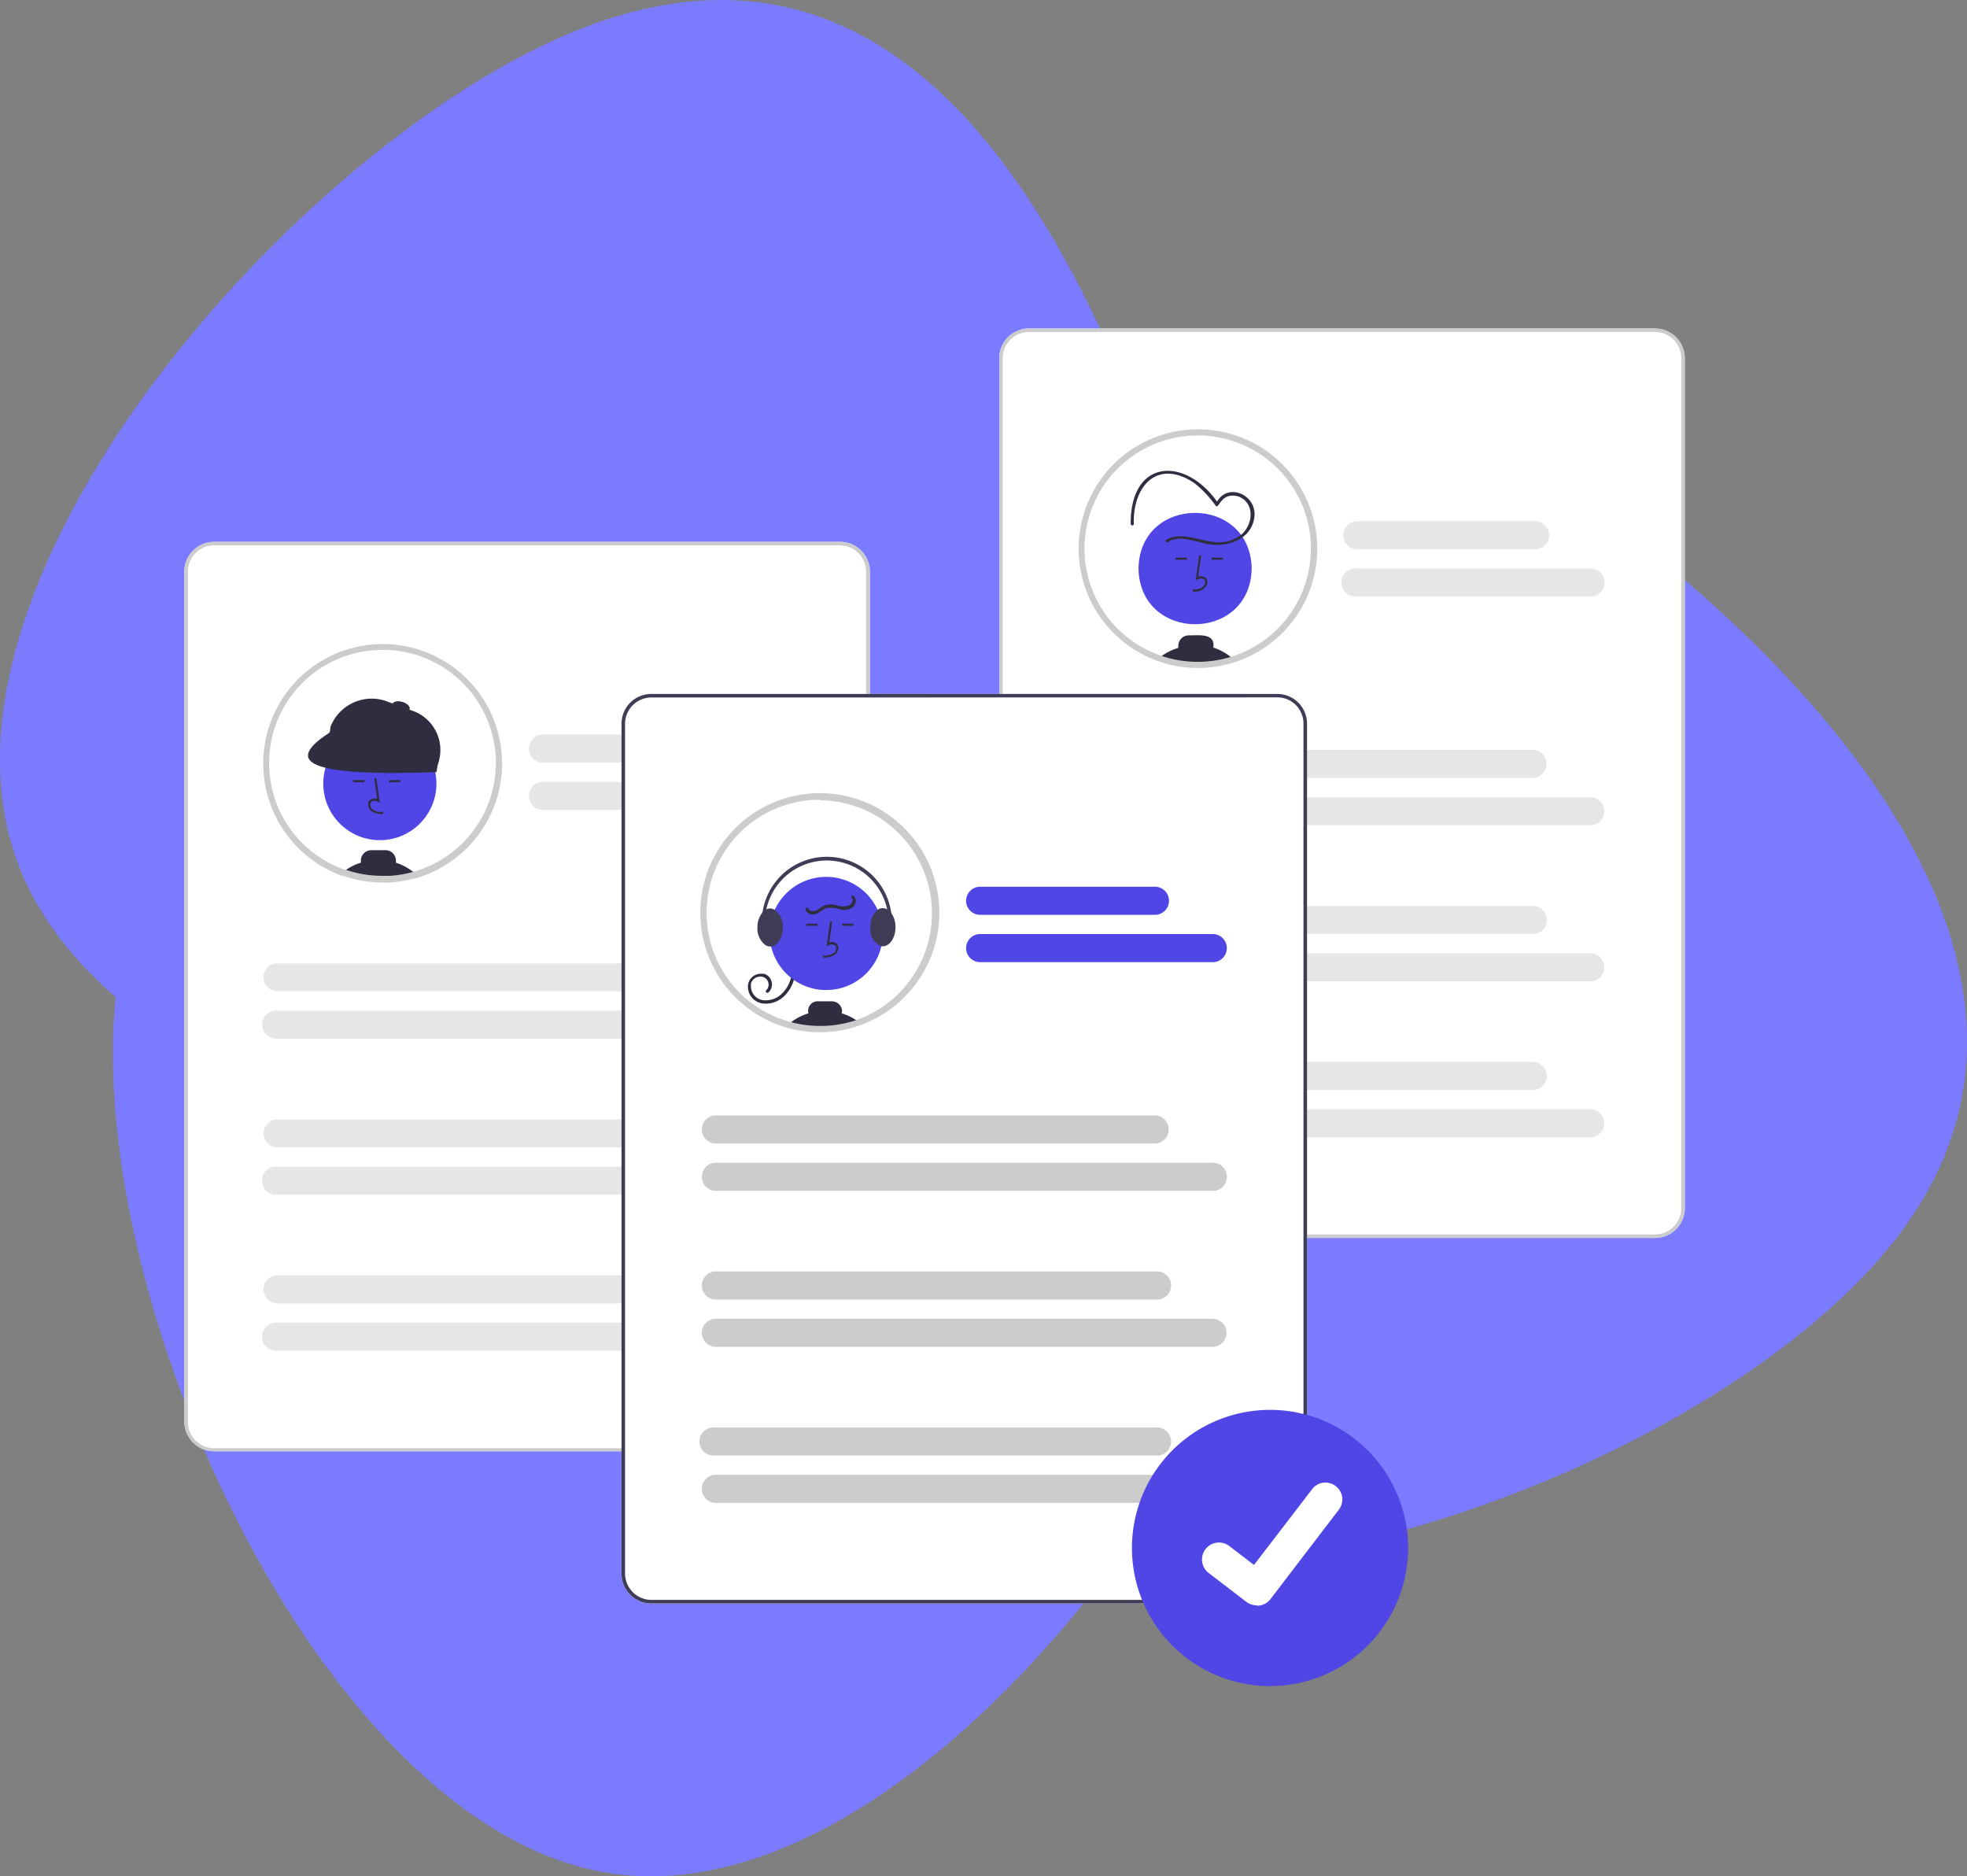 <svg id="Layer_1" data-name="Layer 1" xmlns="http://www.w3.org/2000/svg" viewBox="0 0 188.75 180.01"><rect x="0" y="0" width="188.75" height="180.01" fill="#808080" stroke="none"/><defs><style>.cls-1{fill:#7b7bff;}.cls-2{fill:#fff;}.cls-3{fill:#4f46e5;}.cls-4{fill:#2f2e41;}.cls-5{fill:#ccc;}.cls-6{fill:#f2f2f2;}.cls-7{fill:#e6e6e6;}.cls-8{fill:#3f3d56;}</style></defs><title>madrakMotabar</title><path id="Path_168" data-name="Path 168" class="cls-1" d="M83.79,40.09c26.51-11.6,43.15,7,54.13,33.67s16.31,61.53-10.19,73.13-84.85,0-95.83-26.73S57.28,51.69,83.79,40.09Z" transform="translate(-29.89 -36.57)"/><path id="Path_169" data-name="Path 169" class="cls-1" d="M155.22,148.76c5.84-28.34-15.78-40.76-44.18-46S47.46,99.65,41.62,128s17.67,83,46.07,88.17S149.38,177.1,155.22,148.76Z" transform="translate(-29.89 -36.57)"/><path id="Path_167" data-name="Path 167" class="cls-1" d="M120.16,85.12c16.75-23.6,40.58-16.25,63.75,1s45.66,44.34,28.92,67.94-72.74,43.68-95.91,26.45S103.42,108.72,120.16,85.12Z" transform="translate(-29.89 -36.57)"/><g id="undraw_hiring_re_yk5n" data-name="undraw hiring re yk5n"><path id="Path_78" data-name="Path 78" class="cls-2" d="M110.51,175.81H50.44A2.86,2.86,0,0,1,47.58,173V91.41a2.86,2.86,0,0,1,2.86-2.85h60.07a2.86,2.86,0,0,1,2.85,2.85V173A2.85,2.85,0,0,1,110.51,175.81Z" transform="translate(-29.89 -36.57)"/><path id="Path_79" data-name="Path 79" class="cls-2" d="M77.77,109.78a11.16,11.16,0,0,1-7.7,10.61l-.2.07c-.29.09-.59.16-.89.23a12.94,12.94,0,0,1-1.64.23l-.73,0a11.09,11.09,0,0,1-3.69-.63l-.1,0a11.16,11.16,0,1,1,14.95-10.5Z" transform="translate(-29.89 -36.57)"/><circle id="Ellipse_21" data-name="Ellipse 21" class="cls-3" cx="36.45" cy="75.18" r="5.43"/><path id="Path_80" data-name="Path 80" class="cls-4" d="M66.66,114.67v-.2a1.61,1.61,0,0,1-1-.22.62.62,0,0,1-.24-.46.34.34,0,0,1,.11-.29.62.62,0,0,1,.63,0l.17.08-.32-2.35-.2,0,.27,2a.7.7,0,0,0-.68.1.51.51,0,0,0-.18.45.83.83,0,0,0,.32.62A1.83,1.83,0,0,0,66.66,114.67Z" transform="translate(-29.89 -36.57)"/><rect id="Rectangle_5" data-name="Rectangle 5" class="cls-4" x="33.88" y="74.85" width="1.09" height="0.2"/><rect id="Rectangle_6" data-name="Rectangle 6" class="cls-4" x="37.33" y="74.85" width="1.09" height="0.2"/><path id="Path_81" data-name="Path 81" class="cls-4" d="M67.88,119.34a.75.75,0,0,0,0-.2,1,1,0,0,0-1-1H65.52a1,1,0,0,0-1,1,1.5,1.5,0,0,0,0,.2,5.25,5.25,0,0,0-1.5.74l-.26.2.1,0a11.25,11.25,0,0,0,3.69.62l.72,0a11.69,11.69,0,0,0,1.65-.23c.3-.07.59-.14.88-.23A5.41,5.41,0,0,0,67.88,119.34Z" transform="translate(-29.89 -36.57)"/><path id="Path_82" data-name="Path 82" class="cls-4" d="M67.7,120.79a.72.72,0,0,0-.37.13,12.85,12.85,0,0,0,1.65-.23Z" transform="translate(-29.89 -36.57)"/><path id="Path_83" data-name="Path 83" class="cls-4" d="M71.26,110.46,61.83,107a.41.41,0,0,1-.24-.52l0-.15a4.25,4.25,0,0,1,5.19-2.55l2.9,1.06A4,4,0,0,1,71.87,110l-.09.23A.42.42,0,0,1,71.26,110.46Z" transform="translate(-29.89 -36.57)"/><path id="Path_84" data-name="Path 84" class="cls-4" d="M71.77,110.65c-13.14.48-14.29-1.17-10.29-3.77l.85-1.56,9.74,3.55Z" transform="translate(-29.89 -36.57)"/><ellipse id="Ellipse_22" data-name="Ellipse 22" class="cls-4" cx="68.37" cy="104.36" rx="0.46" ry="0.86" transform="translate(-81.14 103.22) rotate(-73.27)"/><path id="Path_85" data-name="Path 85" class="cls-5" d="M66.61,121.24a11.39,11.39,0,0,1-3.79-.64l-.11,0a11.46,11.46,0,1,1,7.45.12l-.21.07A8.65,8.65,0,0,1,69,121a12.06,12.06,0,0,1-1.69.24C67.11,121.24,66.86,121.24,66.61,121.24Zm0-22.31A10.85,10.85,0,0,0,62.92,120l.1,0a10.7,10.7,0,0,0,3.59.6c.23,0,.47,0,.7,0a10.8,10.8,0,0,0,1.6-.22c.3-.07.58-.14.86-.23l.2-.06a10.85,10.85,0,0,0-3.36-21.17Z" transform="translate(-29.89 -36.57)"/><path id="Path_86" data-name="Path 86" class="cls-6" d="M51.42,144.08" transform="translate(-29.89 -36.57)"/><path id="Path_87" data-name="Path 87" class="cls-5" d="M110.51,175.81H50.44A2.86,2.86,0,0,1,47.58,173V91.41a2.86,2.86,0,0,1,2.86-2.85h60.07a2.86,2.86,0,0,1,2.85,2.85V173A2.85,2.85,0,0,1,110.51,175.81ZM50.44,88.89a2.53,2.53,0,0,0-2.52,2.52V173a2.52,2.52,0,0,0,2.52,2.52h60.07A2.53,2.53,0,0,0,113,173V91.41a2.54,2.54,0,0,0-2.52-2.52Z" transform="translate(-29.89 -36.57)"/><path id="Path_88" data-name="Path 88" class="cls-7" d="M98.88,109.74h-17a1.35,1.35,0,0,1,0-2.69h17a1.35,1.35,0,1,1,0,2.69Z" transform="translate(-29.89 -36.57)"/><path id="Path_89" data-name="Path 89" class="cls-7" d="M104.43,114.28H81.88a1.35,1.35,0,0,1,0-2.69h22.55a1.35,1.35,0,0,1,0,2.69Z" transform="translate(-29.89 -36.57)"/><path id="Path_90" data-name="Path 90" class="cls-7" d="M98.86,131.68H56.52a1.34,1.34,0,0,1,0-2.68H98.86a1.34,1.34,0,0,1,0,2.68Z" transform="translate(-29.89 -36.57)"/><path id="Path_91" data-name="Path 91" class="cls-7" d="M104.4,136.22H56.52a1.35,1.35,0,1,1,0-2.69H104.4a1.35,1.35,0,1,1,0,2.69Z" transform="translate(-29.89 -36.57)"/><path id="Path_92" data-name="Path 92" class="cls-7" d="M98.86,146.65H56.52a1.34,1.34,0,0,1,0-2.68H98.86a1.34,1.34,0,0,1,0,2.68Z" transform="translate(-29.89 -36.57)"/><path id="Path_93" data-name="Path 93" class="cls-7" d="M104.4,151.19H56.52a1.35,1.35,0,1,1-.07-2.69h48a1.35,1.35,0,1,1,0,2.69Z" transform="translate(-29.89 -36.57)"/><path id="Path_94" data-name="Path 94" class="cls-7" d="M98.86,161.62H56.52a1.34,1.34,0,0,1,0-2.68H98.86a1.35,1.35,0,0,1,0,2.69Z" transform="translate(-29.89 -36.57)"/><path id="Path_95" data-name="Path 95" class="cls-7" d="M104.4,166.16H56.52a1.35,1.35,0,1,1-.07-2.69h48a1.35,1.35,0,1,1,0,2.69Z" transform="translate(-29.89 -36.57)"/><path id="Path_96" data-name="Path 96" class="cls-2" d="M188.7,155.34H128.63a2.86,2.86,0,0,1-2.85-2.85V70.94a2.85,2.85,0,0,1,2.85-2.85H188.7a2.86,2.86,0,0,1,2.86,2.85v81.55A2.86,2.86,0,0,1,188.7,155.34Z" transform="translate(-29.89 -36.57)"/><path id="Path_97" data-name="Path 97" class="cls-5" d="M188.7,155.34H128.63a2.86,2.86,0,0,1-2.85-2.85V70.94a2.85,2.85,0,0,1,2.85-2.85H188.7a2.86,2.86,0,0,1,2.86,2.85v81.55A2.86,2.86,0,0,1,188.7,155.34ZM128.63,68.42a2.53,2.53,0,0,0-2.52,2.52v81.55a2.54,2.54,0,0,0,2.52,2.52H188.7a2.53,2.53,0,0,0,2.52-2.52V70.94a2.52,2.52,0,0,0-2.52-2.52Z" transform="translate(-29.89 -36.57)"/><path id="Path_98" data-name="Path 98" class="cls-2" d="M156,89.2A11.16,11.16,0,1,1,144.83,78h0A11.16,11.16,0,0,1,156,89.2Z" transform="translate(-29.89 -36.57)"/><path id="Path_99" data-name="Path 99" class="cls-3" d="M150,91.11c-.13,7.14-10.74,7.13-10.86,0C139.25,84,149.87,84,150,91.11Z" transform="translate(-29.89 -36.57)"/><path id="Path_100" data-name="Path 100" class="cls-4" d="M144.34,93.32v-.2c1.4.19,1.7-1.54.29-.9l.32-2.35.2,0-.28,2C146.36,91.68,145.81,93.53,144.34,93.32Z" transform="translate(-29.89 -36.57)"/><rect id="Rectangle_7" data-name="Rectangle 7" class="cls-4" x="116.26" y="53.5" width="1.09" height="0.2"/><rect id="Rectangle_8" data-name="Rectangle 8" class="cls-4" x="112.81" y="53.5" width="1.09" height="0.2"/><path id="Path_101" data-name="Path 101" class="cls-4" d="M146.32,98.7c.21-1.44-1.47-1.15-2.36-1.17a1,1,0,0,0-1,1,.68.68,0,0,0,0,.2,5.24,5.24,0,0,0-1.88,1,11.15,11.15,0,0,0,7.15.08A5.21,5.21,0,0,0,146.32,98.7Z" transform="translate(-29.89 -36.57)"/><path id="Path_102" data-name="Path 102" class="cls-4" d="M142,88.55c1-.59,2.22-.14,3.26.1,2,.61,4.74-.15,5-2.5.25-2.18-2.74-3.4-3.7-1.22l.28,0c-3.1-4.6-8.48-4.43-8.45,1.9a.15.15,0,1,0,.3,0c-.11-3.73,2.36-6.28,5.85-3.88a10.84,10.84,0,0,1,2,2.13c.36.41.44-1.34,2.18-.88,1.91.74,1.29,3.48-.42,4.08-2.12,1.08-4.4-1-6.48.05a.15.15,0,0,0-.06.2.15.15,0,0,0,.21.06h0Z" transform="translate(-29.89 -36.57)"/><path id="Path_103" data-name="Path 103" class="cls-5" d="M144.83,100.66a11.45,11.45,0,1,1,3.55-.56A11.44,11.44,0,0,1,144.83,100.66Zm0-22.31A10.86,10.86,0,1,0,155.68,89.2h0a10.85,10.85,0,0,0-10.85-10.85Z" transform="translate(-29.89 -36.57)"/><path id="Path_104" data-name="Path 104" class="cls-7" d="M177.07,89.27h-17a1.35,1.35,0,0,1-.07-2.69h17.07a1.35,1.35,0,1,1,0,2.69Z" transform="translate(-29.89 -36.57)"/><path id="Path_105" data-name="Path 105" class="cls-7" d="M182.62,93.8H160.08a1.35,1.35,0,1,1,0-2.69h22.54a1.35,1.35,0,0,1,0,2.69Z" transform="translate(-29.89 -36.57)"/><path id="Path_106" data-name="Path 106" class="cls-7" d="M177.05,111.21H134.71a1.35,1.35,0,0,1,0-2.69h42.34a1.35,1.35,0,0,1,0,2.69Z" transform="translate(-29.89 -36.57)"/><path id="Path_107" data-name="Path 107" class="cls-7" d="M182.6,115.75H134.71a1.35,1.35,0,0,1,0-2.69H182.6a1.35,1.35,0,0,1,0,2.69Z" transform="translate(-29.89 -36.57)"/><path id="Path_108" data-name="Path 108" class="cls-7" d="M177.05,126.18H134.71a1.35,1.35,0,0,1,0-2.69h42.34a1.35,1.35,0,0,1,.07,2.69Z" transform="translate(-29.89 -36.57)"/><path id="Path_109" data-name="Path 109" class="cls-7" d="M182.6,130.72H134.71a1.35,1.35,0,0,1,0-2.69H182.6a1.35,1.35,0,0,1,0,2.69Z" transform="translate(-29.89 -36.57)"/><path id="Path_110" data-name="Path 110" class="cls-7" d="M177.05,141.15H134.71a1.35,1.35,0,0,1,0-2.69h42.34a1.35,1.35,0,0,1,.07,2.69Z" transform="translate(-29.89 -36.57)"/><path id="Path_111" data-name="Path 111" class="cls-7" d="M182.6,145.69H134.71a1.35,1.35,0,0,1,0-2.69H182.6a1.35,1.35,0,0,1,0,2.69Z" transform="translate(-29.89 -36.57)"/><path id="Path_112" data-name="Path 112" class="cls-2" d="M152.46,190.41H92.39a2.86,2.86,0,0,1-2.86-2.85V106a2.86,2.86,0,0,1,2.86-2.85h60.07a2.85,2.85,0,0,1,2.85,2.85v81.55A2.86,2.86,0,0,1,152.46,190.41Z" transform="translate(-29.89 -36.57)"/><path id="Path_113" data-name="Path 113" class="cls-2" d="M97.4,124.15a11.06,11.06,0,0,0,3.28,7.9l.26.26a11.12,11.12,0,0,0,1.78,1.35l.36.22a11.33,11.33,0,0,0,2,.88l.37.11a11.18,11.18,0,0,0,6.77-.19l.13,0a11.16,11.16,0,1,0-15-10.49Z" transform="translate(-29.89 -36.57)"/><path id="Path_114" data-name="Path 114" class="cls-4" d="M106.2,129.62a3.47,3.47,0,0,1-.89,2.34,2.53,2.53,0,0,1-2.29.88,1.63,1.63,0,0,1-1.36-1.7A1.24,1.24,0,0,1,103,130a.76.76,0,0,1,.21,0,1.06,1.06,0,0,1,.71,1.32,1,1,0,0,1-.29.47c-.15.12-.36-.09-.21-.21a.77.77,0,0,0,0-1.08.8.8,0,0,0-.27-.18.94.94,0,0,0-1.2.61.93.93,0,0,0,0,.23,1.34,1.34,0,0,0,1.16,1.37,2.22,2.22,0,0,0,1.92-.74,3.17,3.17,0,0,0,.85-2.19.16.16,0,0,1,.18-.12.15.15,0,0,1,.12.12Z" transform="translate(-29.89 -36.57)"/><circle id="Ellipse_23" data-name="Ellipse 23" class="cls-3" cx="79.28" cy="89.56" r="5.43"/><path id="Path_115" data-name="Path 115" class="cls-4" d="M108.89,128.44v-.2a1.71,1.71,0,0,0,1-.21.65.65,0,0,0,.24-.46.39.39,0,0,0-.12-.3.62.62,0,0,0-.63,0l-.17.07.33-2.35.2,0-.28,2a.72.72,0,0,1,.68.1.56.56,0,0,1,.19.46.79.79,0,0,1-.33.61A1.81,1.81,0,0,1,108.89,128.44Z" transform="translate(-29.89 -36.57)"/><rect id="Rectangle_9" data-name="Rectangle 9" class="cls-4" x="80.81" y="88.62" width="1.09" height="0.2"/><rect id="Rectangle_10" data-name="Rectangle 10" class="cls-4" x="77.36" y="88.62" width="1.09" height="0.2"/><path id="Path_116" data-name="Path 116" class="cls-4" d="M105.47,134.87a11.1,11.1,0,0,0,6.77-.19l.13,0a5.32,5.32,0,0,0-1.72-.89.79.79,0,0,0,0-.48,1,1,0,0,0-.93-.67H108.4a.91.91,0,0,0-.93,1.15,5.58,5.58,0,0,0-1.53.75l-.27.21Z" transform="translate(-29.89 -36.57)"/><path id="Path_117" data-name="Path 117" class="cls-8" d="M113.42,125.55a1.75,1.75,0,0,0,1,1.81l.18,0c.67,0,1.22-.82,1.22-1.83a2.26,2.26,0,0,0-.47-1.44,1.12,1.12,0,0,0-.36-.29.85.85,0,0,0-.91.07A2.07,2.07,0,0,0,113.42,125.55Z" transform="translate(-29.89 -36.57)"/><path id="Path_118" data-name="Path 118" class="cls-8" d="M102.57,125.55a2,2,0,0,0,.8,1.72.88.88,0,0,0,.42.11h.1c.62-.07,1.12-.86,1.12-1.82a2,2,0,0,0-.77-1.69.88.88,0,0,0-.45-.14,1,1,0,0,0-.39.1,1.31,1.31,0,0,0-.36.3A2.24,2.24,0,0,0,102.57,125.55Z" transform="translate(-29.89 -36.57)"/><path id="Path_119" data-name="Path 119" class="cls-8" d="M103.44,127.09a.16.16,0,0,0,.16-.15s0,0,0,0a5.93,5.93,0,1,1,11.43-.67.15.15,0,0,0,.12.19.16.16,0,0,0,.18-.12,6.24,6.24,0,1,0-12,.7A.15.15,0,0,0,103.44,127.09Z" transform="translate(-29.89 -36.57)"/><path id="Path_120" data-name="Path 120" class="cls-4" d="M111.9,122.61a.77.77,0,0,1-.12.94,1.26,1.26,0,0,1-1.17.29,3.23,3.23,0,0,0-1.41-.14c-.4.12-.68.48-1.09.57a.73.73,0,0,1-.92-.41c-.07-.19.23-.27.29-.08s.44.24.64.18.58-.39.9-.52a2,2,0,0,1,1.18,0,1.86,1.86,0,0,0,1.14,0c.27-.11.49-.47.29-.73S111.78,122.45,111.9,122.61Z" transform="translate(-29.89 -36.57)"/><path id="Path_121" data-name="Path 121" class="cls-5" d="M108.56,135.61a11.79,11.79,0,0,1-3.18-.44l-.37-.12a11.22,11.22,0,0,1-2.07-.91l-.38-.22a11.68,11.68,0,0,1-1.82-1.39l-.27-.26a11.47,11.47,0,1,1,12,2.65l-.13.05A11.39,11.39,0,0,1,108.56,135.61Zm0-22.31a10.85,10.85,0,0,0-7.67,18.54l.26.25a11.08,11.08,0,0,0,1.73,1.31l.35.21a11.09,11.09,0,0,0,2,.86l.35.11a10.93,10.93,0,0,0,6.6-.18l.12-.05a10.85,10.85,0,0,0-3.71-21Z" transform="translate(-29.89 -36.57)"/><path id="Path_122" data-name="Path 122" class="cls-8" d="M152.46,190.41H92.39a2.86,2.86,0,0,1-2.86-2.85V106a2.86,2.86,0,0,1,2.86-2.85h60.07a2.85,2.85,0,0,1,2.85,2.85v81.55A2.86,2.86,0,0,1,152.46,190.41ZM92.39,103.49A2.53,2.53,0,0,0,89.87,106v81.55a2.53,2.53,0,0,0,2.52,2.52h60.07a2.52,2.52,0,0,0,2.51-2.52V106a2.51,2.51,0,0,0-2.51-2.52Z" transform="translate(-29.89 -36.57)"/><path id="Path_123" data-name="Path 123" class="cls-3" d="M140.83,124.34h-17a1.35,1.35,0,0,1,0-2.69h17a1.35,1.35,0,0,1,0,2.69Z" transform="translate(-29.89 -36.57)"/><path id="Path_124" data-name="Path 124" class="cls-3" d="M146.38,128.88H123.83a1.35,1.35,0,0,1,0-2.69h22.55a1.35,1.35,0,0,1,0,2.69Z" transform="translate(-29.89 -36.57)"/><path id="Path_125" data-name="Path 125" class="cls-5" d="M140.8,146.28H98.47a1.35,1.35,0,0,1,0-2.69H140.8a1.35,1.35,0,0,1,0,2.69Z" transform="translate(-29.89 -36.57)"/><path id="Path_126" data-name="Path 126" class="cls-5" d="M146.35,150.82H98.47a1.35,1.35,0,0,1,0-2.69h47.88a1.35,1.35,0,0,1,.07,2.69Z" transform="translate(-29.89 -36.57)"/><path id="Path_127" data-name="Path 127" class="cls-5" d="M140.8,161.25H98.47a1.35,1.35,0,0,1,0-2.69H140.8a1.35,1.35,0,1,1,0,2.69Z" transform="translate(-29.89 -36.57)"/><path id="Path_128" data-name="Path 128" class="cls-5" d="M146.35,165.79H98.47a1.35,1.35,0,0,1,0-2.69h47.88a1.35,1.35,0,0,1,0,2.69Z" transform="translate(-29.89 -36.57)"/><path id="Path_129" data-name="Path 129" class="cls-5" d="M140.8,176.22H98.47a1.35,1.35,0,1,1,0-2.69H140.8a1.35,1.35,0,1,1,0,2.69Z" transform="translate(-29.89 -36.57)"/><path id="Path_130" data-name="Path 130" class="cls-5" d="M146.35,180.76H98.47a1.35,1.35,0,0,1,0-2.69h47.88a1.35,1.35,0,0,1,.07,2.69Z" transform="translate(-29.89 -36.57)"/><path id="Path_131" data-name="Path 131" class="cls-3" d="M151.76,171.84a13.25,13.25,0,0,0,0,26.5h0a13.25,13.25,0,0,0,0-26.5Z" transform="translate(-29.89 -36.57)"/><path id="f276b720-7c73-4755-84a7-b208d54eb1fc" class="cls-2" d="M150.5,190.59a1.61,1.61,0,0,1-1-.32h0l-3.64-2.79a1.62,1.62,0,1,1,2-2.57l2.36,1.81,5.58-7.27a1.6,1.6,0,0,1,2.26-.3h0l0,0,0,0a1.61,1.61,0,0,1,.3,2.27L151.8,190a1.63,1.63,0,0,1-1.29.63Z" transform="translate(-29.89 -36.57)"/></g></svg>